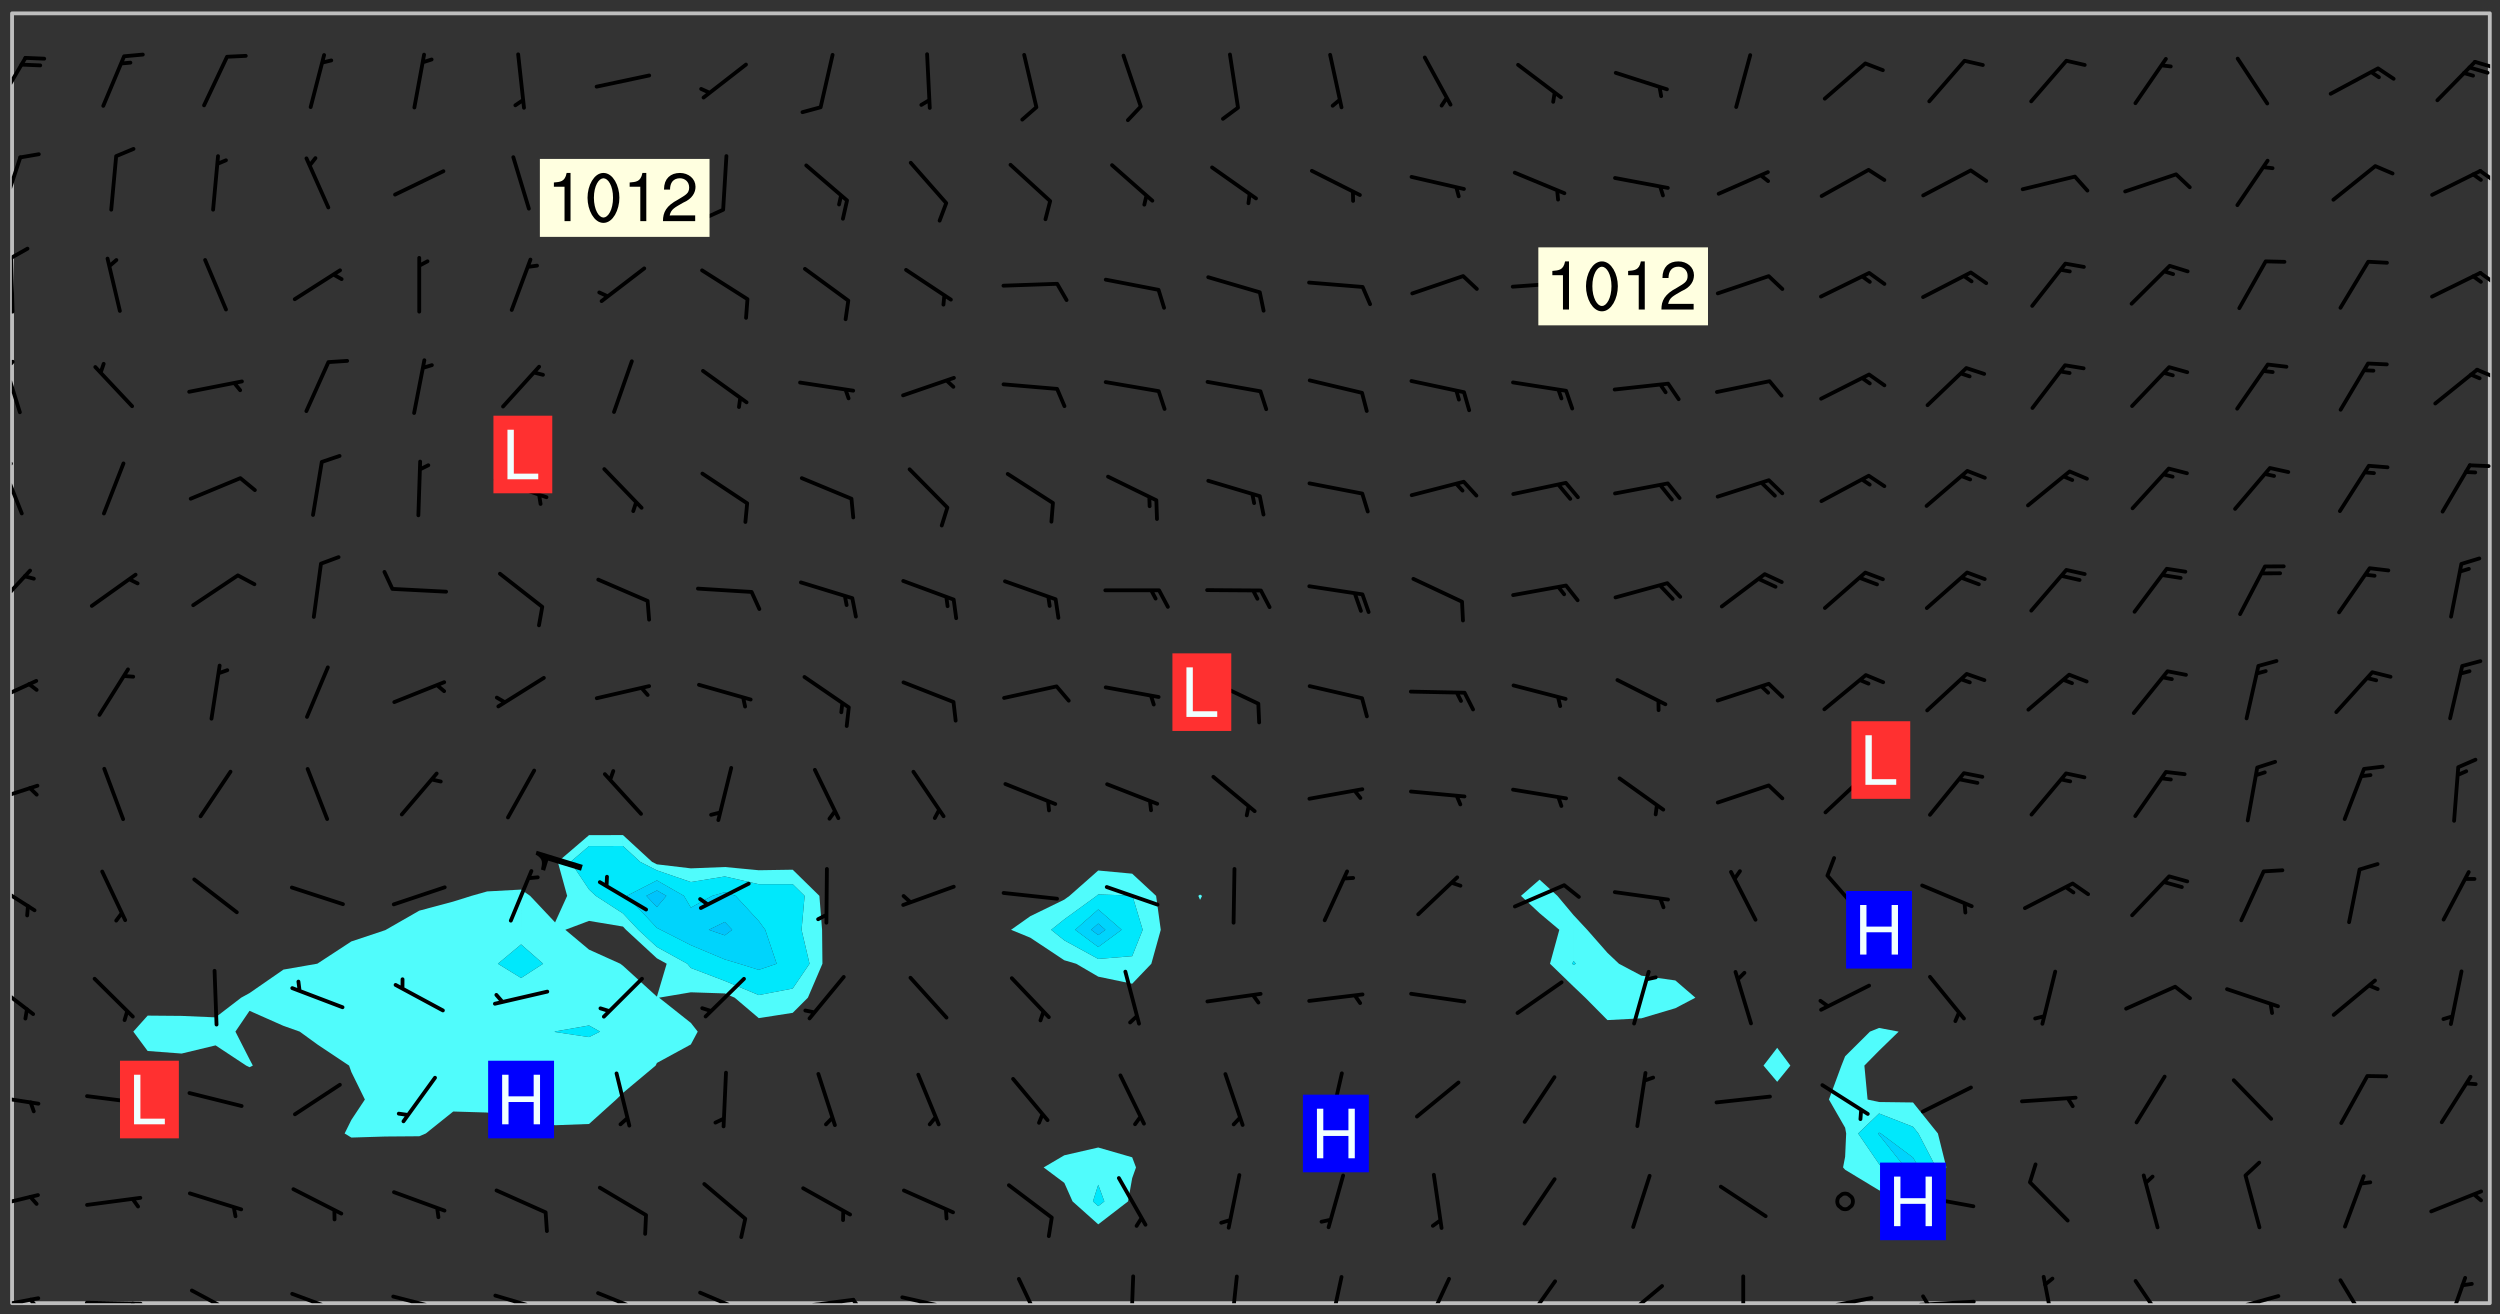 <svg xmlns="http://www.w3.org/2000/svg" role="img" xmlns:xlink="http://www.w3.org/1999/xlink" viewBox="142.45 309.95 326.84 171.84"><rect x="142.45" y="309.95" width="326.84" height="171.84" fill="#333333" stroke="none"/><defs><clipPath id="a"><path d="M144 311.672h1v168.656h-1zm0 0"/></clipPath><clipPath id="b"><path d="M144 311.672h324v168.656H144zm0 0"/></clipPath><clipPath id="c"><path d="M467 311.672h1v168.656h-1zm0 0"/></clipPath><clipPath id="d"><path d="M144 479h4v1.328h-4zm0 0"/></clipPath><clipPath id="e"><path d="M146 479h2v1.328h-2zm0 0"/></clipPath><clipPath id="f"><path d="M153 480h9v.328h-9zm0 0"/></clipPath><clipPath id="g"><path d="M159 480h2v.328h-2zm0 0"/></clipPath><clipPath id="h"><path d="M167 478h7v2.328h-7zm0 0"/></clipPath><clipPath id="i"><path d="M180 478h8v2.328h-8zm0 0"/></clipPath><clipPath id="j"><path d="M186 480h1v.328h-1zm0 0"/></clipPath><clipPath id="k"><path d="M193 479h8v1.328h-8zm0 0"/></clipPath><clipPath id="l"><path d="M199 480h2v.328h-2zm0 0"/></clipPath><clipPath id="m"><path d="M206 479h9v1.328h-9zm0 0"/></clipPath><clipPath id="n"><path d="M220 478h8v2.328h-8zm0 0"/></clipPath><clipPath id="o"><path d="M233 478h8v2.328h-8zm0 0"/></clipPath><clipPath id="p"><path d="M246 479h9v1.328h-9zm0 0"/></clipPath><clipPath id="q"><path d="M253 479h3v1.328h-3zm0 0"/></clipPath><clipPath id="r"><path d="M260 479h8v1.328h-8zm0 0"/></clipPath><clipPath id="s"><path d="M267 480h2v.328h-2zm0 0"/></clipPath><clipPath id="t"><path d="M275 476h4v4.328h-4zm0 0"/></clipPath><clipPath id="u"><path d="M290 476h1v4.328h-1zm0 0"/></clipPath><clipPath id="v"><path d="M303 476h2v4.328h-2zm0 0"/></clipPath><clipPath id="w"><path d="M316 476h3v4.328h-3zm0 0"/></clipPath><clipPath id="x"><path d="M328 476h5v4.328h-5zm0 0"/></clipPath><clipPath id="y"><path d="M341 477h6v3.328h-6zm0 0"/></clipPath><clipPath id="z"><path d="M354 477h6v3.328h-6zm0 0"/></clipPath><clipPath id="A"><path d="M370 476h1v4.328h-1zm0 0"/></clipPath><clipPath id="B"><path d="M379 479h9v1.328h-9zm0 0"/></clipPath><clipPath id="C"><path d="M393 479h8v1.328h-8zm0 0"/></clipPath><clipPath id="D"><path d="M393 479h2v1.328h-2zm0 0"/></clipPath><clipPath id="E"><path d="M409 476h3v4.328h-3zm0 0"/></clipPath><clipPath id="F"><path d="M421 477h5v3.328h-5zm0 0"/></clipPath><clipPath id="G"><path d="M433 479h8v1.328h-8zm0 0"/></clipPath><clipPath id="H"><path d="M448 477h5v3.328h-5zm0 0"/></clipPath><clipPath id="I"><path d="M462 476h3v4.328h-3zm0 0"/></clipPath><clipPath id="J"><path d="M144 465h4v4h-4zm0 0"/></clipPath><clipPath id="K"><path d="M144 452h4v3h-4zm0 0"/></clipPath><clipPath id="L"><path d="M144 437h4v6h-4zm0 0"/></clipPath><clipPath id="M"><path d="M144 424h4v6h-4zm0 0"/></clipPath><clipPath id="N"><path d="M144 412h4v4h-4zm0 0"/></clipPath><clipPath id="O"><path d="M144 398h4v5h-4zm0 0"/></clipPath><clipPath id="P"><path d="M144 384h3v6h-3zm0 0"/></clipPath><clipPath id="Q"><path d="M144 370h2v8h-2zm0 0"/></clipPath><clipPath id="R"><path d="M144 370h1v2h-1zm0 0"/></clipPath><clipPath id="S"><path d="M465 370h3v2h-3zm0 0"/></clipPath><clipPath id="T"><path d="M144 356h2v9h-2zm0 0"/></clipPath><clipPath id="U"><path d="M144 356h1v3h-1zm0 0"/></clipPath><clipPath id="V"><path d="M466 358h2v2h-2zm0 0"/></clipPath><clipPath id="W"><path d="M144 343h1v8h-1zm0 0"/></clipPath><clipPath id="X"><path d="M144 342h3v2h-3zm0 0"/></clipPath><clipPath id="Y"><path d="M466 345h2v3h-2zm0 0"/></clipPath><clipPath id="Z"><path d="M144 330h2v8h-2zm0 0"/></clipPath><clipPath id="aa"><path d="M466 332h2v2h-2zm0 0"/></clipPath><clipPath id="ab"><path d="M144 317h3v7h-3zm0 0"/></clipPath><clipPath id="ac"><path d="M465 317h3v2h-3zm0 0"/></clipPath><g id="ad" clip-path="url(#clip1)"><path fill="#fff" fill-opacity="0" fill-rule="evenodd" d="M0 0h1000v1000H0zm0 0"/><path fill="#d3d3d3" fill-opacity="0" fill-rule="evenodd" d="M162.152 355.867l-.234.293.059.234.117.172.176.234.293.348.113.059.117-.172.059-.234.176-.176.465-.176h.699l.234.293.289.816.059.176.176.23.352.234.699.699.172.176.234.348.234.41.289.582.41.465.23.234.234.176.117.23.176.293.172 1.164v.234l.059.289.059.117.117.117.348.41.117.172.176.176.176.234.117.172.172.352.059.234.234.406.234-.059-.176.176-.059.93h-.582l-.234-.113-.348.113-.117.117-.059.293-.059.176-.117.172-.465.293-.059.234-.059.113v.645l.059.172v.41l.059.059v.406l.059.406.117.176.059.059.23.641-.059.293v.699l-.059.582v.234l-.059.23-.055.352v1.922l.055.117h.426l-.367.117-.023.352.891 1.168 1.742.539 1.34.359v.539l.09.809.535.715 1.52.27.891-.086.09 1.164.535.18 1.16-.18 2.055-.984 1.16-.363 1.879-.176 1.695-.18-.18.719-1.516.086-1.25.09-.805.27-1.074.809.27.719.535.898-.18.625-.266.809.266 1.078.625.898.805.18 1.25-.18-.266.723.098.504.055.293v.172l.059.293v.406l.176.117.352.117h.406l.293-.176.113-.117.059-.117.117-.23.059-.176.352-.465.23-.176.176-.059.176.059.059.176.117.988.055.469.059.172.117.234.176.059.816.059h.289l.117.234.059.406.059.352v1.105l.117.293.117.348.289.699.176.352.582.754.352.176.172.059.469.234.641.465.348.234.293.176.293.055.23.062.816.348.293.176.113.172.352.352.117.176.523.641v.289l.059.352v.348l.059.352.059.289.117.059.172.059h.176l.582.234.176.117.176.289.176.234.113.234.293.23.117.117v.41l.059.055.289.234.234.117.059.117.117.172.059.117.23.234.059.176.234.059.117.059-.117.113-.059.117v.117l-.117.293-.117.289v.582l.176.117.117.059.059.117.117.117.113.059.176.348.059.352.059.406v.176l-.059.176-.117.699v.172l.117.176.293.293h.406l.176.117.117.172.117.293v.234h-.527l-.23-.234h-.234l-.176.059-.059.699.059.348.117.176.176.41.117.23.289.469.176.055h.523l.234.059.758.641.059.293v.234l.059.059.23.348v.352l-.117.172v.293l.293.289.293.176.172.059.293.176.293.117.582.406.289.234.293.176.219.16.016.012.23.176.641.523.176.234.117.176.176.176.113.172v.641l.117.176.469.117.582.117.234.059.23.113.293.117.113.059.586.352.289.172.176.062.176.055.176.059.699.352.289.176.234.055.289.176.234.117.641.406.293.117.172.059.234.059.41.059.23.059.234.117.059.172-.41.176.469.059.059.293.113.234.176.055.234.059.176.059.406.117.641.234.117.172.059.234v.176l-.059.117-.059.406.234.234.117.059.348.117.641.23.176.117.289.117.176.176.234.465.582 1.105.176.176.348.176.176.117.352.117 1.047.523.234.059.465.113.293.059.465.176.758.582.234.234.348.465.176.176.289.234.816.699.293.176.289.289.293.176.293.289.695.641.176.176.293.234.289.234.469.289.641.582.348.234.234.293.348.348.352.465.934.992.348.406.117.176.234.059.113.117.645.176.23.113.234.059.293.176.23.117.934.699.406.406.234.176.406.176.234.117.816.348.348.234.234.117.293.289.23.117.758.352.352.172.23.059.293.117.234.059.871.176h.816l.469.23.172.059.875.699.465.117.293.059.176.059.23.059.469.059.348.059.352.059.406.059h.293l.172.059v.23l.176.176h.293l.348.059.352.059.699.117h.641l.465-.234.293-.176.172-.117.41-.172.289-.176.934-.465.469-.293.523-.293.465-.172.465-.176 1.051-.465.289-.117.41-.117.289-.117.527-.176 1.516-.699.582-.348.289-.059.293-.059.348-.117.875-.23.352-.117h.113l.234-.059.875-.234.234-.059h.812l.352-.059.816-.117.172-.059.352-.055.293-.059.23-.059.816-.176.176-.059h.348l.234-.059.465-.117.758-.172.234-.059h.348l.41-.117.289-.059 1.285-.059h.289l.41-.059.23-.059h.176l.875-.117h.406l.41-.117h.348l.352-.113.871-.059h1.75l1.047.289.41.117.289.117.352.117.289.117 1.051.172.289.059h.293l.293.059.172.059.41.059.172.059.117.059h.117l.117.059.352.059h.113l.41.066 1.922.395 1.926.395 1.52.449 1.695.719 2.145.805 1.605-.719 1.43-.805 1.16-1.078 1.25-.449 3.035-.719 1.875-.359 2.145-1.348 2.234-1.254 2.5-1.258 1.695-.449 1.785-.18 1.16-.27.625.539 1.34-.27.715-.988.984-1.344.445-.18.805-.359 1.875-.539 1.785-.449 1.25-.27 1.16-.09 1.699-.09 1.961-.27 1.25-.09h.539l.625-.09h.891l2.145-.18 2.41-.18 2.59-.09 1.695.18 1.609.09 1.43.359 1.16.719 1.875.988 1.16 1.527.266.715.629.09.355.898.535.539.535 1.527 1.074.359h.535l-.805.535.09 1.707.715 2.695.891.805.895.988.715 1.258 1.785.539 1.52-.18.355 1.344 1.609-.805.98-.539.27.27.316-.215.219-.145.801.449.449-.359h.355l.535-.27.539-.719.535-.27.625-.988 1.16.449.84.371 1.395.617 1.695-.18h1.605l1.785.09.18-1.707.535-1.344.805.27.492.848.402.406-.09.539v.359l.715.449.711-.27h1.43l.359.988.445 1.258.715 1.344 1.25.629 1.695.629.715-.18.18-.539.98-.09.449.359.086 1.258-.266.629-.535.18v.539l.715.984.266.539.984.988.801 1.078-.266.359-.09.898-.625 2.332-.355 2.066-.09 1.793-.18.719-.09.539v1.438l-.98 1.883-.359 1.707-.535.898-.805 1.168-.266.539 2.055 1.254.086.359-.355.539-.09-.18v.809l.09 1.438-.445.715-1.074.094-.266.715.535.898.805.719 1.16.809 1.34.27.445.359-.355.449-1.789-.09-1.25-.449-.715-.719-.625-.09-.176 3.59-.188 1.309h89.359V311.703h-55.27v49.082l.762.125 3.289.543 2.023 2.836v2.754l2.352.332 2.348.332h4.051l-1.379 4.16-2.023.707-2.023.703-.543.344-2.594 1.617-.188.117-2.023-2.078-.73-2.742-2.672-2.078-1.375-3.5-.066-.082-1.957-2.672 2.75-1.418v-49.082H294.422v91.414l.117.031.133.012.074.074.105.047.09.059.086.059.09.059.297.297.059.09.031.117.027.117.016.137-.031.117-.059.09-.059.086-.043.105-.047.102-.027.121v.145l.176.27.148.148.074.086.074.074.043.105.062.09.059.086.043.105.059.09.047.102.043.105.059.086.117.18.074.074.062.086.059.09.043.105.059.09.059.086.062.09.059.09.043.102.117.18.074.074.059.086.074.074.09.059.105.047h.148l.133-.016.133.016.102-.047.074-.074.047-.102-.016-.133v-.148l-.047-.105-.027-.117-.047-.102-.027-.121-.043-.102-.062-.09-.043-.102-.043-.105-.031-.117-.016-.133-.012-.137.086-.059.059-.086.121-.031.043.105.016.133v.117l.059.102.059.09.09.059.148.148.059.09.043.105-.012.102.086.059.105.047.086.059.09.059.074.074-.117.027-.105.047-.086.059-.074.074-.059.09-.062.086-.027.121-.047.102-.043.105-.031.117-.012.133-.016.133v.148l.027.117.047.105.043.102.059.09.074.074.09.059.074.074.09.059.059.09.043.105.047.102.117.031.133.016h.148l.117-.031.105.043.043.105.047.102.027.121L299.5 410l.027.117.031.121.027.117.105.043.102.047.133-.016.148.148.062.086.074.074.07.074.09.062.105.043.102.043.117.031.137.016.117-.031.074-.074.027-.117-.012-.133-.031-.121-.027-.117.043-.105h.117l.09.062.117.027h.148l.133.016h.148l.133.016.133-.016h.148l.133-.016.133-.012.137.012.117-.027.133-.016.191-.059-.059.176-.016.133-.027.121-.016.133-.059.086-.133.016-.105.047-.105.043-.117.031-.117.027-.266.031h-.148l-.133.016-.074.074.059.086.148.148.117.18.074.07.09.062.09.059.086.059.09.059.102.043.105.062.105.043.086.059.105.047.102.043.18.117.059.09-.043.102-.047.105.016.133.223.223.059.09.043.102.031.121.043.102.016.133.031.117.012.137.031.117.148.148.102.043.105.043.117.031.133.016.137.016h.117l.117-.031.09-.059.043-.105.047-.102.043-.105.031-.117.012-.133v-.148l-.012-.133-.016-.133-.031-.117-.043-.105-.047-.105-.043-.102-.043-.105-.016-.133.016-.133.027-.117.031-.117.027-.121.047-.102.09-.059.086-.062.074-.074.09-.059.223-.223.059-.086.074-.074.117-.18.059-.086v-.148l-.074-.074-.102-.047-.105-.043-.102-.043-.059-.09-.047-.105-.027-.117.09-.059.117-.031.102-.043.18-.117.148-.148.012-.133-.012-.105-.09-.059-.133.016h-.148l-.133.016-.133-.016-.121-.031-.086-.059-.074-.074-.059-.09-.062-.086-.117-.18-.059-.086.031-.121.086-.059.121-.031.059-.086v-.121l-.031-.117-.059-.09-.059-.086-.047-.105-.027-.117-.016-.133.059-.09.074-.074.09-.059.117-.18.074-.074.059-.086.148-.148.121-.031.133-.016.133.016.074.074.043.105.016.133-.031.117-.117.031-.133.012-.148.148-.043.105-.047.102-.027.121-.031.117v.148l.031.117.043.105.059.09.074.07.074.074.117.031.121.027.117-.027.133-.016h.117l.09.059.074.074.047.105.059.086.102.047.133.016.105.043.086.059-.012.105-.074.074-.18.117-.059.09-.09.059-.07.074-.074.074-.062.09-.027.117-.016.133.016.133-.016.133v.148l.016.133.027.117.031.121.074.074.09.059.086.059.09.059.117.031v.086l-.102.047-.09.059-.266.031-.117.027h-.148l-.105.043-.102.047-.059.09-.062.234-.012.133-.031.121-.016.133v.293l-.012.133.012.137.016.133.133.016.133.012.121.031.086.059.074.074.047.105.043.102.016.133v.445l-.016.133v.445l.031.266.027.117.016.133.031.117.086.211.031.266v.148l-.031.117-.027.117-.031.121-.027.117-.031.117-.031.121-.012.133-.016.133.09.059.117-.031.102.016.047.105-.031.266v.441l-.043.105-.047.105-.043.102-.043.105-.059.086-.031.121-.043.117-.031.117-.016.133.016.133.059.09.105.047.086.059.059.086-.012.137-.031.117-.043.102v.445l-.016.133v.148l-.031.117-.043.105-.027.117-.047.105-.043.102-.031.121-.027.117-.031.133-.031.117-.027.117-.043.105-.031.117-.031.121-.012.133-.016.133v.297l.027.117v.148l.047.398.027.117.059.09.121.031h.148l.133-.016.059.09v.117l-.059.09-.09.059-.102.043-.105.047-.09.059-.086.059-.137.016-.117-.031-.133-.016-.102.047-.062.086-.012.137-.016.133-.031.117-.027.117-.016.133-.031.121v.297l.016.133.031.117v.148l.012.133v.148l-.027.117-.047.102-.027.121-.031.117-.059.09-.074.074-.102.043-.105.047-.117.027-.121.031-.102-.047.059-.086.105-.047.027-.117.031-.117.027-.121.031-.117v-.148l.016-.133-.031-.117-.043-.105-.105.016-.074.074-.102.043-.09.062-.074.074-.043.102-.016.133-.031.117L304.25 426l-.031.117-.027.117-.031.121-.027.117-.031.117-.043.105-.09.059h-.09l-.117-.031-.031-.086.016-.137-.031-.117v-.148l-.012-.133v-.148l-.062-.234-.027-.121-.043-.102-.047-.105-.059-.086-.059-.09-.043-.105-.062-.086-.148-.148-.07-.074-.105-.047-.105-.043-.102-.043-.297-.297-.09-.074-.086-.059-.105-.043-.09-.062-.086-.059-.105-.043-.09-.059-.086-.062-.074-.07-.105-.047-.086-.059-.105-.043-.09-.062-.102-.043-.105-.043-.086-.059-.105-.047-.105-.043-.102-.047-.09-.059-.102-.043-.105-.043-.09-.062-.117-.027-.133-.016-.133.016H299.75l-.133.016-.117-.031-.09-.059-.074-.074-.09-.059-.102-.047h-.148l-.121-.027-.102-.043-.074-.074-.117-.18-.09-.059-.102-.043-.09-.062-.105-.043-.09-.059-.086-.059-.105-.047-.059-.086-.059-.09-.043-.105-.047-.102-.074-.074-.086-.059-.074-.074-.09-.059-.223-.223-.043-.105-.031-.266.105-.043h.145l.105.043.074.074.09.059.086.059.105.047.09.059.148.148.07.074.148.148.062.086.074.074.086.059.074.074.09.062.09.059.086.059.27.176.102.047.105.043.102.043.047-.074.059-.086.074-.074.07-.074.105.043.074.074.059.09.043.102.047.105.043.105.121.027.117-.027.074-.09.043-.105.059-.09.074-.074.105-.043.117-.027.133.012.09.059.148.148.059.09.043.105.047.102.043.105.043.102.105.047.105.043.133.016.086-.059.059-.09.074-.074.105-.043.117.027.105.047.102.043.105.043.102.047.18.117v.117l-.016.133.016.133.016.137.059.086.102.047.121.027.117.031h.148l.117-.031.059-.09.18-.117.059-.09.074-.074.059-.086.117-.18.18-.117.117.031.09.059.043.074-.016.133v.117l.09.059h.148l.133-.016.133-.012.266-.031.105-.043.117-.031.121-.027.074-.074.07-.074.062-.09-.016-.105-.047-.102-.102-.043-.105-.016-.117.027-.266.031h-.148l-.074-.074-.09-.059-.117-.031-.117-.027-.133-.016h-.148l-.133.016h-.297l-.105-.047-.148-.148-.043-.102-.059-.09.223-.223.086-.059.105-.043.117-.031.133-.016.133.016.137.016.102.043.133-.012.09-.062.102-.043.062-.09-.047-.102-.09-.059-.117-.031-.102-.043-.059-.09-.062-.09v-.117l.016-.133.105-.047.074-.07v-.121l-.09-.059-.031-.117.09-.059.074-.074.043-.105.059-.09.047-.102.016-.133v-.148l-.047-.105-.043-.102-.09-.059-.133-.016-.102-.043-.137-.016-.117-.031h-.445l-.133-.016-.133-.012-.133-.016-.117-.031h-.148l-.133-.016-.133-.012-.266-.031-.121-.043-.086-.059-.074-.074v-.148l.012-.133.105-.047.102-.043.133-.016h.152l.133-.016h.293l.121.031.102.043.09.059.234.062.121-.047.09-.059.102-.043.133-.016.105.043.102.047.133.012.121-.027h.145l.121-.031.117-.027.105-.047.074-.074.086-.059.148-.148.059-.086.047-.105.027-.117.016-.105-.102-.043-.09-.059-.117-.031-.105-.043-.09-.062-.074-.086-.074-.074-.102-.043-.105-.047-.102-.043-.059-.09-.047-.102-.086-.211-.062-.086-.059-.09-.074-.074-.086-.059h-.27l-.117.031-.09.059-.102.043-.133.016-.105-.016-.027-.117-.062-.09-.117-.031-.102-.043-.148-.148-.031-.117-.016-.105.074-.074.18-.117.117-.027.117-.031.137.016.102.043.105.043.102.047.105.043.117.031.133.016.117.027.133.016.105-.016.09-.059-.074-.074-.105-.043-.074-.074-.074-.09-.148-.148-.086-.059-.09-.059-.074-.074-.09-.059-.102-.047-.121-.027-.102-.047-.105-.043-.117-.031-.102-.043-.121-.031h-.148l-.117.031-.105.043-.086.062-.18.117-.086.059-.09.059-.105.047-.086.059-.105.043-.102.043-.105.047-.074.074-.059.09-.059.086-.047.105-.059.086-.074.074-.133-.012-.117-.031h-.117l-.074.074-.09.059-.074.074-.09.059-.086.059-.105.047-.102.043-.137.016-.102-.043-.148-.148-.105-.047h-.086l-.105.047-.102.043-.121.031-.117-.031-.074-.074v-.117l.031-.121.074-.07.059-.09.074-.074.117-.031.105-.043h.293l.133-.016.137-.016.102-.043.09-.059.102-.047.09-.059.133-.012.09.059.133.012.09-.059.086-.059.105-.043.09-.059.086-.062.09-.059.148-.148.059-.086.059-.09.105-.043.133-.016.117.027.121.031.059-.059.059-.09.031-.266.027-.117.105.012.133.016.102-.043.09-.059.059-.09.074-.074.059-.09.047-.102.012-.133-.012-.133-.047-.105-.148-.148-.059-.09-.059-.086-.043-.105v-.445l.016-.133v-.148l.012-.133-.059-.059-.09.059-.102-.043-.18-.117-.086-.059-.062-.09-.059-.09-.074-.074-.086-.059-.121.031-.102.012-.105.047-.086.059-.105.043-.148.148-.09.059-.086.059-.09.062-.105.043-.133.016v-.121l.105-.043.117-.031.074-.07.043-.105v-.148l-.027-.117-.148-.148-.133-.016h-.148l-.117.031-.105.043-.102.043-.09.062-.117.027-.074-.074.012-.133-.043-.102-.043-.105-.09-.059-.117.027-.121.031-.117.031-.102.043-.121.031-.102.043-.105.043-.09.059-.102.016v-.117l.016-.133-.059-.09-.074.043-.148.148-.059.09-.074.074-.047.105-.043.102-.074.074-.059.09-.074.074-.059.086-.074.074-.09.062-.074.07-.074.074-.102.016-.133.016-.105-.043v-.121l.148-.148.043-.102.059-.09.047-.102.043-.105.059-.09.031-.117.043-.102.031-.121.027-.117.047-.105.043-.102.043-.105.074-.07.09-.062.09-.059.102-.043h.297l.266-.031.105-.043-.074-.074-.117-.031-.105-.043-.09-.059-.102-.047-.09-.059-.102-.043-.105-.043-.09-.062-.086-.059-.105-.043-.102-.043-.121-.031-.117-.031-.102-.043L297.5 410.25l-.102-.043-.09-.059-.043-.105-.016-.133.102-.043.133-.016.137.016.133-.016.102-.043.059-.09.016-.105-.09-.059-.074-.074-.102-.043-.09-.059-.148-.148-.043-.105-.016-.133v-.293l-.059-.09-.09-.059-.074-.074-.043-.105-.031-.117-.059-.09-.074-.074-.117-.027-.074-.074-.09-.059-.09-.062-.086-.059-.074-.074-.059-.086-.047-.105-.086-.059-.148-.148-.195-.059-.133.016-.102.043-.074.074-.047.102-.043.105-.059.09-.059.086-.297.297-.09.059h-.086l-.062-.086-.043-.105.031-.117.059-.09.027-.117-.012-.133-.09-.062-.105.047-.117.027-.117.031-.27.176-.102.047-.117.027-.105.047-.09.059-.102.043-.059-.086-.047-.105.016-.133.047-.105.07-.074.074-.07.059-.09v-.148l-.043-.105h-.238l-.102.047-.031.117-.027.117-.031.121-.074.043-.133.016-.074-.047-.043-.102-.043-.105-.047-.102-.043-.105-.121.031-.102.043-.133.016-.117.031-.105.043-.09.059-.102.047-.121.027-.133.016-.102-.043-.059-.09-.047-.105-.043-.102-.043-.105v-.117l.059-.09.086-.059.18-.117.102-.047.105-.043.105-.059.102-.043.09-.062.102-.043.105-.059.102-.047.09-.059.105-.043.102-.043.09-.062.102-.043.137-.016.117.031.102.043.121.031.102.043.105.047.102.043.105.043.102.047.105.043.102.043.105.047.086.059.105.043.117.031.105.043.102.047.09.059.105.043.102.043.105.047.117.027.102.047.121.027h.148l.086-.059.016-.102.059-.09-.027-.117-.074-.074-.117-.18-.074-.074-.09-.074-.18-.117-.086-.059-.105-.043-.102-.047-.27-.176-.059-.09-.074-.074-.059-.09-.043-.102-.031-.117-.016-.137v-.562l-.012-.133-.016-.133-.031-.117-.016-.133-.012-.133-.031-.121-.223-.223-.059-.086-.016-.105.031-.117.133-.016v-91.414H172.992v1.453l-.059.234-.352 1.051-.172.523-.117.348-.176.41-.117.172-.234.293-.23.059h-.352l-.117.059-.23.406v.293l.117.176.23.23.117.234.641.758.293.465.176.234.23.352.234.348.641.816.176.465.172.41.117.695.176.469.117 1.398.059.465v.875l.117 1.047v4.781l-.059.465-.352 1.281-.176.523-.113.41-.352.93L172.934 336l-.234.582-.117.176-.172.348-.176.406-.352.816-.059.293-.113.293-.117.289-.059.176-.117.875-.059.406-.059.117-.059.176-.059.172-.23.527-.117.172v.234l-.117.234-.059.172-.176.586v.289l-.059.176v.293l-.059.113-.059.527v.172l-.055.234v2.621l-.176.816-.117.176-.176.234-.117.172-.113.234-.586.934-.23.289-.293.465-.176.234-.289.352-.352.699-.113.23-.176.41-.176.23-.406.527-.816.699-.293.172-.289.234-.176.117-.176.176-.523.406-.527.176-.172.176-.234.055-.641.176h-.758m12.211 31.023l-1.074.449.359.895 1.25-.715.445-.539-.98-.09"/><path fill="#d3d3d3" fill-opacity="0" fill-rule="evenodd" d="M201.508 416.598h-.895l.449.629.98.359.805-.09.445-.988-.176.09-.715-.355-.895.355m154.621 59.07l-.059-.523v-.293l.113-.293.059-.23.469-.469h.113l.117-.113.117-.059h.176l.234-.059h.348l.234.059.117.059.23.172.059.176.117.582v.293l-.117.176-.172.289-.176.176-.527.523-.23.234-.117.059h-.176l-.117-.059-.406-.293-.176-.117-.117-.059-.059-.113-.055-.117m6.641-10.957l-.059-.172v-1.109l.059-.172.176-.059.172-.059h.176l.234-.059.117.059.059.699-.059.172-.117.176-.117.059-.234.523-.113.059h-.234l-.059-.117m9.613-14.391l-.117-.176v-.699l.293-.875.117-.172.176-.352.113-.23.117-.293.352-.758.117-.23.172-.234h.176l.117-.059h.641l.117.059.234.234.172.113.352.293.117.117.113.176v.113l.117.059.117.117v.699l-.059.176v.23l-.059.176-.348 1.051-.117.23-.117.234-.117.059-.23.234-.641.289h-.875l-.41-.117-.641-.465"/><path fill="none" stroke="#bebebe" stroke-linecap="round" stroke-linejoin="round" stroke-miterlimit="10" stroke-width=".5" d="M467.957 311.695H144.027v168.625h323.93v-168.625"/><g clip-path="url(#a)"><path fill="#fff" fill-opacity="0" fill-rule="evenodd" d="M144 475.891v4.438h.004H144V311.672h.004H144v164.219"/></g><g clip-path="url(#b)"><path fill="#fff" fill-opacity="0" fill-rule="evenodd" d="M144.004 480.328V311.672h79.887V419.125l-4.438.008-4.082 3.496 1.223 4.441-1.578 3.469-3.266-3.469-1.176-.82-4.438.242-2.043.578-2.395.75-4.438 1.188-4.363 2.5-.078.043-4.438 1.48-4.438 2.902-.039.012-4.398.766-4.441 3.074-1.09.598-3.348 2.574-4.438-.191-4.438-.039-1.875 2.094 1.875 2.535 4.438.336 4.438-1.07 3.996 2.641.441.215.434-.215-.434-.824-1.844-3.617 1.844-2.719 4.441 1.969 2.117.75 2.32 1.684 4.137 2.758.301.844 1.766 3.594-1.766 2.66-.883 1.777.883.535 4.438-.137 4.441-.035.855-.363 3.582-2.871 4.438.133 4.438.844 4.441.816 4.438-.164 3.551-3.195.887-.867 4.27-3.57.168-.348 4.438-2.418.895-1.676-.895-1.141-4.16-3.297 4.16-.703 4.441.148 1.285.555 3.152 2.676 4.438-.695 1.984-1.98 1.902-4.438-.047-4.438-.352-4.438-3.488-3.418-4.438.07-4.438-.422-4.441.176-4.438-.527-.633-.32-3.805-3.504V311.672h62.137v112.082l-3.758 3.316-.68.492-4.438 2.164-2.523 1.781 2.523 1.035 4.438 2.945 1.551.457 2.887 1.684v22.34l-4.438 1.02-2.699 1.586 2.699 2.016 1.078 2.426 3.359 3 3.898-3 .539-3.039.5-1.402-.5-1.324-4.438-1.281v-22.34l4.438.93 2.504-2.613 1.234-4.438-.609-4.438-3.129-2.902-4.438-.414V311.672h13.316v115.23l-.23.168.23.523.262-.523-.262-.168V311.672h44.383v113.281l-2.43 2.117 2.43 2.266 2.582 2.172-1.219 4.438 3.074 2.977 1.535 1.461 2.902 2.93 4.441-.234 4.438-1.32 2.617-1.375-2.617-2.254-4.438-.625-2.938-1.559-1.504-1.426-2.648-3.012-1.789-1.922-2.105-2.516-2.332-2.117V311.672h31.066V446.934l-1.789 2.328 1.789 2.121 1.723-2.121-1.723-2.328V311.672h13.316v132.668l-1.188.48-3.25 3.23-.48 1.211-1.633 4.438 2.113 3.68.137.758-.137 3.047-.27 1.391.27.305 4.438 2.684 4.32 1.453.117.094.148-.094 4.211-4.441-1.105-4.438-3.254-4.055-4.438-.059-1.5-.324-.418-4.438 1.918-1.949 2.566-2.492-2.566-.48V311.672h79.887v168.656H144.004"/></g><path fill="#50fcfc" fill-rule="evenodd" d="M161.754 447.355l-1.875-2.535 1.875-2.094 4.438.039 4.438.191 3.348-2.574 1.09-.598 4.441-3.074 4.398-.766.039-.012 4.438-2.902 4.438-1.48.078-.043 4.363-2.5 4.438-1.188 2.395-.75 2.043-.578 4.438-.242v7.168l-3.035 2.527 3.035 1.867 2.883-1.867-2.883-2.527V426.25l1.176.82 3.266 3.469 1.578-3.469-1.223-4.441 4.082-3.496 4.438-.008v1.43l-4.438.008-2.414 2.066 2.414 3.609v4.105l-3.098 1.164 3.098 2.594v9.914l-4.438.781-.055.023.055.051 4.438.668 1.441-.719-1.441-.805v-9.914l4.086 1.844.352.266 4.438 4.039 1.277-4.305-1.277-.707-4.043-3.73-.395-.422-4.438-.742v-4.105l.883.832 3.555 2.297 2.004 2.141 2.434 2.246 3.973 2.191.465.555 4.441 1.691 4.438 1.852 4.438-.859 2.199-3.238-1.043-4.438.402-4.438-1.559-1.527-4.438.004-4.438-1.012-4.441.73-4.438-1.527-2.184-1.109-2.254-2.074V419.125l3.805 3.504.633.32 4.438.527 4.441-.176 4.438.422 4.438-.07 3.488 3.418.352 4.438.047 4.438-1.902 4.438-1.984 1.98-4.438.695-3.152-2.676-1.285-.555-4.441-.148-4.16.703 4.16 3.297.895 1.141-.895 1.676-4.438 2.418-.168.348-4.27 3.57-.887.867-3.551 3.195-4.438.164-4.441-.816-4.438-.844-4.438-.133-3.582 2.871-.855.363-4.441.035-4.438.137-.883-.535.883-1.777 1.766-2.66-1.766-3.594-.301-.844-4.137-2.758-2.32-1.684-2.117-.75-4.441-1.969-1.844 2.719 1.844 3.617.434.824-.434.215-.441-.215-3.996-2.641-4.438 1.07-4.438-.336"/><path fill="#00e8fc" fill-rule="evenodd" d="M210.574 437.812l-3.035-1.867 3.035-2.527 2.883 2.527-2.883 1.867m4.441 7.059l-.055-.051.055-.023 4.438-.781 1.441.805-1.441.719-4.438-.668"/><path fill="#fff" fill-opacity="0" fill-rule="evenodd" d="M219.453 430.344l-3.098 1.164 3.098 2.594 4.086 1.844.352.266 4.438 4.039 1.277-4.305-1.277-.707-4.043-3.73-.395-.422-4.438-.742"/><path fill="#00e8fc" fill-rule="evenodd" d="M219.453 426.238l-2.414-3.609 2.414-2.066 4.438-.008 2.254 2.074 2.184 1.109v1.312l-3.934 2.02 3.934 4.188.492.25 3.945 2.008 4.441 1.867 1.883.562 2.555.797 2.344-.797-1.496-4.438-.848-1.152-3.031-3.285-1.406-.48-1.645.48-2.797 1.539-.902-1.539-3.535-2.02v-1.312l4.438 1.527 4.441-.73 4.438 1.012 4.438-.004 1.559 1.527-.402 4.438 1.043 4.438-2.199 3.238-4.438.859-4.438-1.852-4.441-1.691-.465-.555-3.973-2.191-2.434-2.246-2.004-2.141-3.555-2.297-.883-.832"/><path fill="#00d4fc" fill-rule="evenodd" d="M228.328 431.258l-3.934-4.188 3.934-2.02v1.312l-1.375.707 1.375 1.465 1.238-1.465-1.238-.707v-1.312l3.535 2.02.902 1.539 2.797-1.539 1.645-.48v3.891l-2.094 1.027 2.094.727.969-.727-.969-1.027v-3.891l1.406.48 3.031 3.285.848 1.152 1.496 4.438-2.344.797-2.555-.797-1.883-.562-4.441-1.867-3.945-2.008-.492-.25"/><path fill="#00c4fc" fill-rule="evenodd" d="M228.328 428.535l-1.375-1.465 1.375-.707 1.238.707-1.238 1.465m8.879 3.699l-2.094-.727 2.094-1.027.969 1.027-.969.727"/><path fill="#50fcfc" fill-rule="evenodd" d="M277.152 432.543l-2.523-1.035 2.523-1.781 4.438-2.164.68-.492 3.758-3.316v3.129l-.211.188-4.227 3.07-1.715 1.367 1.715 1.379 4.438 2.43 4.438-.363 1.375-3.445-1.336-4.438-.039-.035-4.438-.152v-3.129l4.438.414 3.129 2.902.609 4.438-1.234 4.438-2.504 2.613-4.438-.93-2.887-1.684-1.551-.457-4.438-2.945m4.438 32.047l-2.699-2.016 2.699-1.586 4.438-1.02v4.871l-.691 2.176.691.617.801-.617-.801-2.176v-4.871l4.438 1.281.5 1.324-.5 1.402-.539 3.039-3.898 3-3.359-3-1.078-2.426"/><path fill="#00e8fc" fill-rule="evenodd" d="M281.59 432.887l-1.715-1.379 1.715-1.367 4.227-3.07.211-.188v1.965l-3.016 2.66 3.016 2.25 3.059-2.25-3.059-2.66v-1.965l4.438.152.039.035 1.336 4.438-1.375 3.445-4.438.363-4.438-2.43"/><path fill="#00d4fc" fill-rule="evenodd" d="M286.027 433.758l-3.016-2.25 3.016-2.66v1.844l-.926.816.926.688.938-.688-.938-.816v-1.844l3.059 2.66-3.059 2.25"/><path fill="#00c4fc" fill-rule="evenodd" d="M286.027 432.195l-.926-.688.926-.816.938.816-.938.688"/><path fill="#00e8fc" fill-rule="evenodd" d="M286.027 467.633l-.691-.617.691-2.176.801 2.176-.801.617"/><path fill="#50fcfc" fill-rule="evenodd" d="M299.344 427.594l-.23-.523.23-.168.262.168-.262.523m44.383 1.742l-2.43-2.266 2.43-2.117 2.332 2.117 2.105 2.516v5.996L348 435.945l.164.16.312-.16-.312-.363v-5.996l1.789 1.922 2.648 3.012 1.504 1.426 2.938 1.559 4.438.625 2.617 2.254-2.617 1.375-4.438 1.32-4.441.234-2.902-2.93-1.535-1.461-3.074-2.977 1.219-4.438-2.582-2.172"/><path fill="#00e8fc" fill-rule="evenodd" d="M348.164 436.105L348 435.945l.164-.363.312.363-.312.16"/><path fill="#50fcfc" fill-rule="evenodd" d="M374.793 451.383l-1.789-2.121 1.789-2.328 1.723 2.328-1.723 2.121m8.879 5.996l-2.113-3.68 1.633-4.438.48-1.211 3.25-3.23 1.188-.48 2.566.48-2.566 2.492-1.918 1.949.418 4.438 1.5.324v1.5l-2.73 2.613 2.73 4 .348.438 4.09 3.078 3.016-3.078-2.312-4.438-.703-.879-4.438-1.734v-1.5l4.438.059 3.254 4.055 1.105 4.438-4.211 4.441-.148.094-.117-.094-4.32-1.453-4.438-2.684-.27-.305.27-1.391.137-3.047-.137-.758"/><path fill="#00e8fc" fill-rule="evenodd" d="M388.109 462.137l-2.73-4 2.73-2.613v2.504l-.117.109.117.172 3.395 4.266 1.043.789.77-.789-.77-1.293-4.211-3.145-.227-.109v-2.504l4.438 1.734.703.879 2.312 4.438-3.016 3.078-4.09-3.078-.348-.438"/><path fill="#00d4fc" fill-rule="evenodd" d="M388.109 458.309l-.117-.172.117-.109.227.109 4.211 3.145.77 1.293-.77.789-1.043-.789-3.395-4.266"/><g clip-path="url(#c)"><path fill="#fff" fill-opacity="0" fill-rule="evenodd" d="M467.996 480.328H468V311.672h-.004H468v168.656h-.004"/></g><path fill="#fff" fill-opacity="0" fill-rule="evenodd" d="M219.219 427.391l1.707-5.586-9.527-2.91-1.707 5.59 9.527 2.906"/><path fill-rule="evenodd" d="M212.469 421.672l.148-.488 6.02 1.84-.23.754-4.293-1.312-.406 1.328-.531-.164.102-.555.023-.254-.02-.246-.074-.238-.152-.227-.238-.223-.348-.215"/><g clip-path="url(#d)"><path fill="none" stroke="#000" stroke-linecap="round" stroke-linejoin="round" stroke-miterlimit="10" stroke-width=".5" d="M147.453 479.676l-6.906 1.309"/></g><g clip-path="url(#e)"><path fill="none" stroke="#000" stroke-linecap="round" stroke-linejoin="round" stroke-miterlimit="10" stroke-width=".5" d="M146.449 479.863l.766.957"/></g><g clip-path="url(#f)"><path fill="none" stroke="#000" stroke-linecap="round" stroke-linejoin="round" stroke-miterlimit="10" stroke-width=".5" d="M160.828 480.391l-7.027-.125"/></g><g clip-path="url(#g)"><path fill="none" stroke="#000" stroke-linecap="round" stroke-linejoin="round" stroke-miterlimit="10" stroke-width=".5" d="M159.805 480.371l.559 1.094"/></g><g clip-path="url(#h)"><path fill="none" stroke="#000" stroke-linecap="round" stroke-linejoin="round" stroke-miterlimit="10" stroke-width=".5" d="M173.723 481.992l-6.188-3.328"/></g><g clip-path="url(#i)"><path fill="none" stroke="#000" stroke-linecap="round" stroke-linejoin="round" stroke-miterlimit="10" stroke-width=".5" d="M187.238 481.555l-6.586-2.453"/></g><g clip-path="url(#j)"><path fill="none" stroke="#000" stroke-linecap="round" stroke-linejoin="round" stroke-miterlimit="10" stroke-width=".5" d="M186.281 481.199l.16 1.215"/></g><g clip-path="url(#k)"><path fill="none" stroke="#000" stroke-linecap="round" stroke-linejoin="round" stroke-miterlimit="10" stroke-width=".5" d="M200.664 481.207l-6.805-1.754"/></g><g clip-path="url(#l)"><path fill="none" stroke="#000" stroke-linecap="round" stroke-linejoin="round" stroke-miterlimit="10" stroke-width=".5" d="M199.672 480.949l.289 1.195"/></g><g clip-path="url(#m)"><path fill="none" stroke="#000" stroke-linecap="round" stroke-linejoin="round" stroke-miterlimit="10" stroke-width=".5" d="M213.941 481.328l-6.734-2"/></g><g clip-path="url(#n)"><path fill="none" stroke="#000" stroke-linecap="round" stroke-linejoin="round" stroke-miterlimit="10" stroke-width=".5" d="M227.145 481.652l-6.508-2.648"/></g><g clip-path="url(#o)"><path fill="none" stroke="#000" stroke-linecap="round" stroke-linejoin="round" stroke-miterlimit="10" stroke-width=".5" d="M240.438 481.711l-6.461-2.766"/></g><g clip-path="url(#p)"><path fill="none" stroke="#000" stroke-linecap="round" stroke-linejoin="round" stroke-miterlimit="10" stroke-width=".5" d="M254.004 479.879l-6.969.898"/></g><g clip-path="url(#q)"><path fill="none" stroke="#000" stroke-linecap="round" stroke-linejoin="round" stroke-miterlimit="10" stroke-width=".5" d="M254.004 479.879l1.422 2"/></g><g clip-path="url(#r)"><path fill="none" stroke="#000" stroke-linecap="round" stroke-linejoin="round" stroke-miterlimit="10" stroke-width=".5" d="M267.262 481.105l-6.852-1.551"/></g><g clip-path="url(#s)"><path fill="none" stroke="#000" stroke-linecap="round" stroke-linejoin="round" stroke-miterlimit="10" stroke-width=".5" d="M267.262 481.105l.645 2.367"/></g><g clip-path="url(#t)"><path fill="none" stroke="#000" stroke-linecap="round" stroke-linejoin="round" stroke-miterlimit="10" stroke-width=".5" d="M278.652 483.504l-3.004-6.352"/></g><g clip-path="url(#u)"><path fill="none" stroke="#000" stroke-linecap="round" stroke-linejoin="round" stroke-miterlimit="10" stroke-width=".5" d="M290.332 483.84l.266-7.023"/></g><g clip-path="url(#v)"><path fill="none" stroke="#000" stroke-linecap="round" stroke-linejoin="round" stroke-miterlimit="10" stroke-width=".5" d="M303.41 483.824l.738-6.988"/></g><g clip-path="url(#w)"><path fill="none" stroke="#000" stroke-linecap="round" stroke-linejoin="round" stroke-miterlimit="10" stroke-width=".5" d="M316.355 483.762l1.48-6.867"/></g><g clip-path="url(#x)"><path fill="none" stroke="#000" stroke-linecap="round" stroke-linejoin="round" stroke-miterlimit="10" stroke-width=".5" d="M328.934 483.516l2.957-6.375"/></g><g clip-path="url(#y)"><path fill="none" stroke="#000" stroke-linecap="round" stroke-linejoin="round" stroke-miterlimit="10" stroke-width=".5" d="M341.695 483.195l4.062-5.734"/></g><g clip-path="url(#z)"><path fill="none" stroke="#000" stroke-linecap="round" stroke-linejoin="round" stroke-miterlimit="10" stroke-width=".5" d="M354.344 482.578l5.398-4.5"/></g><g clip-path="url(#A)"><path fill="none" stroke="#000" stroke-linecap="round" stroke-linejoin="round" stroke-miterlimit="10" stroke-width=".5" d="M370.355 483.844v-7.027"/></g><g clip-path="url(#B)"><path fill="none" stroke="#000" stroke-linecap="round" stroke-linejoin="round" stroke-miterlimit="10" stroke-width=".5" d="M380.227 481.016l6.891-1.375"/></g><g clip-path="url(#C)"><path fill="none" stroke="#000" stroke-linecap="round" stroke-linejoin="round" stroke-miterlimit="10" stroke-width=".5" d="M393.48 480.531l7.012-.406"/></g><g clip-path="url(#D)"><path fill="none" stroke="#000" stroke-linecap="round" stroke-linejoin="round" stroke-miterlimit="10" stroke-width=".5" d="M394.5 480.473l-.637-1.047"/></g><g clip-path="url(#E)"><path fill="none" stroke="#000" stroke-linecap="round" stroke-linejoin="round" stroke-miterlimit="10" stroke-width=".5" d="M409.629 476.879l1.344 6.898"/></g><path fill="none" stroke="#000" stroke-linecap="round" stroke-linejoin="round" stroke-miterlimit="10" stroke-width=".5" d="M409.824 477.883l.953-.773"/><g clip-path="url(#F)"><path fill="none" stroke="#000" stroke-linecap="round" stroke-linejoin="round" stroke-miterlimit="10" stroke-width=".5" d="M421.648 477.418l3.934 5.82"/></g><g clip-path="url(#G)"><path fill="none" stroke="#000" stroke-linecap="round" stroke-linejoin="round" stroke-miterlimit="10" stroke-width=".5" d="M433.547 481.27l6.77-1.879"/></g><g clip-path="url(#H)"><path fill="none" stroke="#000" stroke-linecap="round" stroke-linejoin="round" stroke-miterlimit="10" stroke-width=".5" d="M452.062 483.336l-3.633-6.016"/></g><g clip-path="url(#I)"><path fill="none" stroke="#000" stroke-linecap="round" stroke-linejoin="round" stroke-miterlimit="10" stroke-width=".5" d="M464.734 477.016l-2.348 6.625"/></g><path fill="none" stroke="#000" stroke-linecap="round" stroke-linejoin="round" stroke-miterlimit="10" stroke-width=".5" d="M464.395 477.98l1.211-.18"/><g clip-path="url(#J)"><path fill="none" stroke="#000" stroke-linecap="round" stroke-linejoin="round" stroke-miterlimit="10" stroke-width=".5" d="M147.414 466.188l-6.828 1.652"/></g><path fill="none" stroke="#000" stroke-linecap="round" stroke-linejoin="round" stroke-miterlimit="10" stroke-width=".5" d="M146.422 466.426l.812.918m13.562-.793l-6.965.926m5.953-.789l.715.996m13.484.375l-6.711-2.09m5.734 1.785l.23 1.207m13.836-.352l-6.262-3.191m5.352 2.727l.023 1.227m14.375-1.152l-6.602-2.41m5.641 2.059l.168 1.215m14.016-.637l-6.418-2.863m6.418 2.863l.168 2.449m12.957-2.086l-6.039-3.59m6.039 3.59l-.113 2.449m13.086-1.973l-5.355-4.543m5.355 4.543l-.523 2.398m14.227-2.953l-6.133-3.434m5.242 2.934l-.027 1.227m14.379-1.016l-6.422-2.855m5.488 2.438l.086 1.227m13.754-.121l-5.605-4.23m5.605 4.23l-.383 2.426m12.637-1.488l-3.48-6.105m2.973 5.215l-.656 1.039m12.039.242l1.398-6.887m-1.195 5.883l-1.176.352m14.035.59l1.902-6.762m-1.625 5.777l-1.199.262m15.691.82l-1.008-6.957m.863 5.945l-.992.723m11.98-.281l3.938-5.816m10.27 6.254l2.152-6.691m15.172 5.277l-5.867-3.863m17.273 1.934l-.02-.203-.059-.191-.098-.176-.457-.375-.191-.059-.199-.02-.199.02-.191.059-.461.375-.094.176-.059.191-.02.203.02.199.059.191.094.176.461.375.191.059.199.02.199-.02.191-.059.457-.375.098-.176.059-.191.02-.199m8.836-.637l6.91 1.27m-5.906-1.086l-.371-1.168m13.672-.883l4.934 5.004m-4.934-5.004l.734-2.34m14.141 1.445l1.812 6.793m-1.551-5.805l.898-.836m12.148-.148l1.824 6.785m-1.824-6.785l1.793-1.676m13.66 1.773l-2.449 6.59m2.09-5.629l1.219-.164m14.492 1.191l-6.523 2.613m5.574-2.234l.938.793"/><g clip-path="url(#K)"><path fill="none" stroke="#000" stroke-linecap="round" stroke-linejoin="round" stroke-miterlimit="10" stroke-width=".5" d="M147.473 454.242l-6.945-1.086"/></g><path fill="none" stroke="#000" stroke-linecap="round" stroke-linejoin="round" stroke-miterlimit="10" stroke-width=".5" d="M146.461 454.082l.402 1.16m13.938-1.098l-6.973-.891m13.391-.402l6.82 1.695m6.969 1.082l5.875-3.859m8.316 4.777l4.121-5.695m-3.52 4.867l-1.215-.172m15.133 1.559l1.715-6.812m-1.465 5.82l-1.191.297m15.949.699l-1.672-6.824m1.43 5.832l-.914.82m13.477.27l.316-7.02m-.27 6l-1.109.527m15.617.328l-2.164-6.688m1.852 5.715l-.855.879m14.738 0l-2.672-6.5m2.281 5.555l-.781.941m15.402-.551l-4.504-5.391m3.848 4.605l-.461 1.137m13.723.109l-3.082-6.312m2.633 5.395l-.719.992m14.066.098l-2.254-6.656m1.926 5.688l-.84.891m12.574.176l1.566-6.852m-1.336 5.855l-1.184.32m12.336-.523l5.434-4.453m8.648 5.148l3.898-5.848m11.898-.547l-1.066 6.945m.91-5.934l1.16-.406m8.285 3.246l6.984-.762m12.789 2.266l-5.934-3.766m5.07 3.219l-.094 1.223m8.164-.988l6.285-3.141m13.68 1.332l-7.012.477m5.988-.406l.648 1.039m8.344 2.121l3.676-5.988m9.031.473l4.895 5.047m12.57-5.598l-3.406 6.148m3.406-6.148l2.453.043m11.039.062l-3.762 5.938m3.215-5.074l1.223.094"/><g clip-path="url(#L)"><path fill="none" stroke="#000" stroke-linecap="round" stroke-linejoin="round" stroke-miterlimit="10" stroke-width=".5" d="M146.781 442.527l-5.562-4.289"/></g><path fill="none" stroke="#000" stroke-linecap="round" stroke-linejoin="round" stroke-miterlimit="10" stroke-width=".5" d="M145.973 441.906l-.203 1.207m14.043-.258l-4.996-4.945m4.27 4.227l-.352 1.176m12.023.582L170.5 436.871m10.16 2.262l6.57 2.5m-5.613-2.137l-.152-1.215m12.703.434l6.184 3.336m-5.285-2.848l.008-1.227m12.078 3.199L214 439.59m-5.852 1.355l-.805-.926m14.055 2.844l4.984-4.957m-4.258 4.234l-1.172-.363m13.746 1.066l5.016-4.922m-4.289 4.207l-1.168-.371m14.027 1.336l4.473-5.422m-3.82 4.633l-1.203-.242m18.457.926l-4.711-5.211m18.09 5.152l-4.84-5.094m4.137 4.355l-.391 1.164m12.883.426l-1.785-6.797m1.523 5.809l-.902.832m17.062-3.738l-6.957.992m5.945-.848l.723.992m13.613-1.062l-6.973.848m5.961-.727l.699 1.008m13.617-.199l-6.953-1.016m19.676-1.5l-5.766 4.016m17.152-5.387l-1.91 6.762m1.633-5.781l1.199-.258m10.426-.707l2.027 6.727M369.637 438l.871-.867m10.023 4.832l6.277-3.16m-5.363 2.699l-1-.711m18.762 2.312l-4.441-5.445m3.797 4.652l-.477 1.133m11.379.352l1.676-6.824m-1.434 5.832l-1.188.301m18.305-4.156l-6.414 2.871m6.414-2.871l1.938 1.504m11.5 1.051l-6.66-2.238m5.691 1.91l.199 1.211m13.453-4.25l-5.398 4.496m4.613-3.844l1.137.465m9.57 4.574l1.391-6.887m-1.188 5.883l-1.176.352"/><g clip-path="url(#M)"><path fill="none" stroke="#000" stroke-linecap="round" stroke-linejoin="round" stroke-miterlimit="10" stroke-width=".5" d="M146.965 428.957l-5.93-3.777"/></g><path fill="none" stroke="#000" stroke-linecap="round" stroke-linejoin="round" stroke-miterlimit="10" stroke-width=".5" d="M146.102 428.406l-.098 1.223m12.812.617l-3.004-6.355m2.566 5.43l-.734.984m15.766-1.09l-5.562-4.293m19.438 3.234l-6.68-2.176m19.984-.027l-6.66 2.23m17.992-4.359l-2.691 6.488m2.297-5.547l1.223-.117m8.117.629l6.047 3.582m-5.168-3.059l.055-1.227m12.273 4.086l6.262-3.184m-5.352 2.719l-1.004-.703m16.508 3.09l.066-7.027m-.059 6.004l-1.09.566m11.125-1.863l6.609-2.387m-5.648 2.039l-.91-.824m13.074-.398l6.988.754m13.141.773l-6.641-2.301m16.578 4.664l.117-7.027m14.723.32l-2.93 6.387m2.5-5.457l1.227-.074m13.602-.078l-5.102 4.832m4.359-4.129l1.164.391m13.566-.07L340.5 428.461m6.449-2.785l1.918 1.531m11.652.348l-6.957-.973m5.945.832l.422 1.152m8.824-4.625l3.207 6.254m-2.742-5.344l.703-1.008m11.438.578l4.621 5.293m-4.621-5.293l.875-2.293m17.992 6.297l-6.48-2.715m5.539 2.32l.109 1.223m14.027-3.797l-6.242 3.223m6.242-3.223l2.02 1.398m-2.926-.93l1.008.699m12.516-2.102l-4.844 5.09m4.844-5.09l2.363.656m-3.07.082l2.363.66m10.699-2.047l-2.926 6.391m2.926-6.391l2.449-.148m10.09-.105l-1.375 6.895m1.375-6.895l2.352-.703m11.918 1.043l-3.285 6.215m2.809-5.309l1.227-.004"/><g clip-path="url(#N)"><path fill="none" stroke="#000" stroke-linecap="round" stroke-linejoin="round" stroke-miterlimit="10" stroke-width=".5" d="M147.344 412.672l-6.688 2.164"/></g><path fill="none" stroke="#000" stroke-linecap="round" stroke-linejoin="round" stroke-miterlimit="10" stroke-width=".5" d="M146.371 412.988l.879.852m8.832-3.379l2.465 6.582m10.129-.371l3.91-5.836m12.637 6.191l-2.555-6.547m16.871.598l-4.559 5.352m3.895-4.574l1.199.266m12.215-1.434l-3.43 6.133m12.668-5.664l4.727 5.195m-4.039-4.441l.414-1.156m13.734 6.41l1.684-6.82m-1.438 5.828l-1.191.301m16.641.438l-3.078-6.316m2.633 5.398l-.723.992m14.918-.324l-3.945-5.816m3.371 4.973l-.574 1.082m15.75-1.84l-6.52-2.613m5.574 2.234l.129 1.219m14.145-.867l-6.547-2.555m5.594 2.184l.145 1.219M306.48 416l-5.402-4.492m4.617 3.84l-.25 1.199m15.109-3.418l-6.918 1.246m5.91-1.062l.758.965m13.605-.203l-6.996-.645m5.977.551l.477 1.133m13.824-.789l-6.934-1.141m5.926.973l.395 1.164m13.32.477l-5.715-4.086m4.883 3.492l-.16 1.215m14.781-3.785l-6.66 2.238m6.66-2.238l1.781 1.688m10.766-2.969l-5.129 4.805m5.129-4.805l2.324.793m-3.07-.094l1.164.398m12.555-1.418l-4.441 5.445m4.441-5.445l2.406.477m-3.051.316l2.406.477m11.594-1.238l-4.52 5.383m4.52-5.383l2.398.512m-3.059.273l1.199.254m12.52-1.23l-4.012 5.766m4.012-5.766l2.438.289m-3.02.547l1.219.148m11.297-1.559l-1.246 6.914m1.246-6.914l2.336-.75m-2.52 1.754l1.168-.375m12.973-.449l-2.527 6.555m2.527-6.555l2.434-.297m-2.805 1.25l1.219-.148m11.473-1.031l-.543 7.008m.543-7.008l2.25-.98m-2.328 2l1.125-.492"/><g clip-path="url(#O)"><path fill="none" stroke="#000" stroke-linecap="round" stroke-linejoin="round" stroke-miterlimit="10" stroke-width=".5" d="M147.191 398.969l-6.383 2.941"/></g><path fill="none" stroke="#000" stroke-linecap="round" stroke-linejoin="round" stroke-miterlimit="10" stroke-width=".5" d="M146.262 399.395l.977.746m11.945-2.68l-3.734 5.953m3.191-5.086l1.223.09m11.301-1.453l-1.066 6.945m.91-5.934l1.156-.406m13.145-.371l-2.727 6.477m17.941-4.539l-6.527 2.602m5.578-2.223l.938.793m7.086 1.996l5.953-3.73m-5.086 3.188l-1.062-.613m19.91-1.5l-6.844 1.582m5.848-1.352l.805.926m13.465.598l-6.758-1.926m5.773 1.645l.258 1.199m13.559.105l-5.797-3.973m5.797 3.973l-.273 2.438m-.57-3.016l-.137 1.219m14.668-1.344l-6.539-2.566m6.539 2.566l.281 2.438m13.195-4.477l-6.863 1.512m6.863-1.512l1.59 1.867m11.75-.48l-6.914-1.262m5.91 1.078l.371 1.168m13.668-.109l-6.352-3.012m6.352 3.012l.109 2.449m13.453-3.164l-6.848-1.582m6.848 1.582l.633 2.371m12.77-3.09l-7.023-.145m7.023.145l1.109 2.188m-2.129-2.211l.551 1.098m13.676-.266l-6.805-1.762m5.812 1.504l.285 1.195m13.754-.234l-6.27-3.172m5.359 2.711l.023 1.227m14.406-3.445l-6.68 2.188m6.68-2.188l1.77 1.699m-2.742-1.379l.887.848m12.773-2.309l-5.422 4.473m5.422-4.473l2.266.938m-3.055-.289l1.133.469m12.844-1.266l-5.168 4.766m5.168-4.766l2.312.812m-3.066-.117l1.16.406m12.992-1.004l-5.336 4.574m5.336-4.574l2.285.891m-3.062-.227l1.145.445m12.488-1.555l-4.414 5.465m4.414-5.465l2.41.465m-3.051.328l1.203.234m11.316-1.723l-1.543 6.855m1.543-6.855l2.367-.648m-2.594 1.645l1.184-.324m13.941.148l-4.711 5.215m4.711-5.215l2.379.594m-3.066.164l1.191.297m11.25-1.871l-1.586 6.844m1.586-6.844l2.371-.633m-2.602 1.629l1.184-.316"/><g clip-path="url(#P)"><path fill="none" stroke="#000" stroke-linecap="round" stroke-linejoin="round" stroke-miterlimit="10" stroke-width=".5" d="M146.383 384.543l-4.766 5.164"/></g><path fill="none" stroke="#000" stroke-linecap="round" stroke-linejoin="round" stroke-miterlimit="10" stroke-width=".5" d="M145.691 385.293l1.184.312m13.301-.523l-5.723 4.082m4.891-3.488l1.098.547m13.109-1.051l-5.844 3.902m5.844-3.902l2.164 1.16m8.699-2.691l-.938 6.965m.938-6.965l2.301-.852m7.035 4.152l7.02.363m-7.02-.363l-1.039-2.223m20.633 4.57l-5.535-4.332m5.535 4.332l-.43 2.414m14.203-3.188l-6.453-2.785m6.453 2.785l.195 2.449m13.398-3.625l-7.012-.434m7.012.434l1.016 2.234m12.152-1.422l-6.719-2.059m6.719 2.059l.469 2.41m-1.445-2.711l.234 1.207m13.996-.719l-6.594-2.434m6.594 2.434l.328 2.434m-1.289-2.785l.164 1.215m14.125-.906l-6.621-2.348m6.621 2.348l.363 2.43M279.5 387.957l.18 1.211m14.301-2.043h-7.027m7.027 0l1.152 2.164m-2.176-2.164l.574 1.082m13.762-1.059l-7.027-.051m7.027.051l1.137 2.176m-2.156-2.184l.566 1.09m13.73-.574l-6.949-1.062m6.949 1.062l.809 2.312M319.559 387.5l.812 2.316m13.219-1.199l-6.359-2.988m6.359 2.988l.121 2.453M347.184 386.5l-6.914 1.25m6.914-1.25l1.52 1.926m-2.527-1.746l.762.965m13.492-1.453l-6.777 1.863m6.777-1.863l1.684 1.785m-2.672-1.512l1.688 1.781m12.035-3.234l-5.613 4.227m5.613-4.227l2.223 1.035m-3.039-.422l2.223 1.039m11.742-1.855l-5.285 4.629m5.285-4.629l2.297.871m-3.066-.199l2.297.871m11.781-1.555l-5.27 4.652m5.27-4.652l2.297.859m-3.066-.184l2.301.863m11.441-1.875l-4.586 5.324m4.586-5.324l2.395.539m-3.062.234l2.395.543m11.402-1.465l-4.215 5.621m4.215-5.621l2.426.379m-3.039.438l2.426.379m11.023-1.5l-3.254 6.23m3.254-6.23l2.453-.016m-2.926.922l2.453-.016m11.711-.66l-4.008 5.773m4.008-5.773l2.438.289m-3.02.551l1.219.145m11.348-1.547l-1.348 6.895m1.348-6.895l2.348-.715m-2.543 1.719l1.176-.359"/><g clip-path="url(#Q)"><path fill="none" stroke="#000" stroke-linecap="round" stroke-linejoin="round" stroke-miterlimit="10" stroke-width=".5" d="M142.703 370.543l2.594 6.531"/></g><g clip-path="url(#R)"><path fill="none" stroke="#000" stroke-linecap="round" stroke-linejoin="round" stroke-miterlimit="10" stroke-width=".5" d="M143.082 371.492l.793-.934"/></g><path fill="none" stroke="#000" stroke-linecap="round" stroke-linejoin="round" stroke-miterlimit="10" stroke-width=".5" d="M158.594 370.535l-2.559 6.547m17.84-4.621l-6.492 2.691m6.492-2.691l1.895 1.562m8.75-3.68l-1.148 6.93m1.148-6.93l2.324-.785m10.535.738l-.234 7.023m.199-6l1.102-.543m15.449 4.18l-6.641-2.297m5.676 1.965l.191 1.211m13.207.5l-4.875-5.059m4.168 4.324l-.383 1.168M240.133 375.75l-5.855-3.883m5.855 3.883l-.234 2.441m13.867-3.039l-6.492-2.691m6.492 2.691L254 377.598m12.305-1.289l-4.938-5.004m4.938 5.004l-.734 2.344m14.535-2.945l-5.91-3.797m5.91 3.797l-.199 2.445m13.719-2.801l-6.316-3.086m6.316 3.086l.082 2.449m-1.004-2.898l.043 1.227m14.402-1.316l-6.734-2.008m6.734 2.008l.484 2.406m-1.465-2.699l.242 1.203m14.137-1.246l-6.902-1.336m6.902 1.336l.719 2.344m12.547-3.891l-6.805 1.758m6.805-1.758l1.656 1.812m-2.645-1.555l.828.902m13.512-1.012l-6.875 1.461m6.875-1.461l1.574 1.879m-2.574-1.668l1.574 1.879m12.754-2.016l-6.902 1.312m6.902-1.312l1.539 1.91m-2.543-1.719l1.535 1.91m12.68-2.52l-6.691 2.148m6.691-2.148l1.758 1.711m-2.734-1.398l1.762 1.711m12.277-2.609l-6.191 3.32m6.191-3.32l2.039 1.363m-2.938-.883l1.02.684m12.766-1.793l-5.332 4.578m5.332-4.578l2.285.895m-3.062-.23l1.145.449m13.004-1.047l-5.445 4.441m5.445-4.441l2.262.953m-3.055-.305l1.133.473m12.621-1.496l-4.734 5.191m4.734-5.191l2.375.609m-3.062.148l1.188.305m12.727-1.137l-4.559 5.344m4.559-5.344l2.398.527m-3.062.25l1.199.262m12.391-1.328l-3.781 5.922m3.781-5.922l2.445.195m-2.996.664l1.223.098m12.535-1.023l-3.562 6.055"/><g clip-path="url(#S)"><path fill="none" stroke="#000" stroke-linecap="round" stroke-linejoin="round" stroke-miterlimit="10" stroke-width=".5" d="M465.344 370.781l2.453.105"/></g><path fill="none" stroke="#000" stroke-linecap="round" stroke-linejoin="round" stroke-miterlimit="10" stroke-width=".5" d="M464.824 371.66l1.227.055"/><g clip-path="url(#T)"><path fill="none" stroke="#000" stroke-linecap="round" stroke-linejoin="round" stroke-miterlimit="10" stroke-width=".5" d="M142.953 357.141l2.094 6.707"/></g><g clip-path="url(#U)"><path fill="none" stroke="#000" stroke-linecap="round" stroke-linejoin="round" stroke-miterlimit="10" stroke-width=".5" d="M143.258 358.117l.859-.875"/></g><path fill="none" stroke="#000" stroke-linecap="round" stroke-linejoin="round" stroke-miterlimit="10" stroke-width=".5" d="M154.91 357.934l4.812 5.121m-4.113-4.379l.395-1.16m18.074 2.301l-6.895 1.352m5.891-1.152l.773.949m11.539-3.676l-2.883 6.406m2.883-6.406l2.449-.16m10.094-.086l-1.34 6.898m1.145-5.895l1.176-.359m14.023.203l-4.719 5.207m4.035-4.449l1.188.301m9.285 4.859l2.332-6.629m15 5.367l-5.699-4.109m4.871 3.512l-.164 1.215m14.93-2.141l-6.945-1.062m5.938.91l.406 1.156m13.77-2.676l-6.648 2.285m5.68-1.953l.898.836m13.562.273l-7.004-.598m7.004.598l.961 2.254m12.316-1.961l-6.926-1.184m6.926 1.184l.77 2.328m12.539-2.305l-6.918-1.234m6.918 1.234l.754 2.336m12.523-2.137l-6.836-1.629m6.836 1.629l.617 2.371m12.715-2.453l-6.871-1.465m6.871 1.465l.676 2.359m-1.676-2.574l.336 1.18m14.012-1.152l-6.941-1.094m6.941 1.094l.801 2.32m-1.809-2.48l.398 1.16m13.949-1.93l-6.988.766m6.988-.766l1.379 2.031m-2.398-1.918l.691 1.012m13.59-1.449l-6.883 1.414m6.883-1.414l1.566 1.891m11.445-2.766l-6.273 3.164m6.273-3.164l2.004 1.414m-2.918-.953l1.004.707m12.625-2.012l-5.074 4.855m5.074-4.855l2.332.766m-3.07-.062l1.168.387m12.48-1.457l-4.266 5.586m4.266-5.586l2.422.402m-3.043.41l1.211.203m13.016-.766l-4.848 5.086m4.848-5.086l2.363.66m-3.066.082l1.18.328m12.418-1.414l-4.004 5.773m4.004-5.773l2.438.289m-3.02.551l1.219.145m12.469-1.117l-3.586 6.043m3.586-6.043l2.453.113m-2.973.766l1.223.059m13.555-.121l-5.469 4.41"/><g clip-path="url(#V)"><path fill="none" stroke="#000" stroke-linecap="round" stroke-linejoin="round" stroke-miterlimit="10" stroke-width=".5" d="M466.297 358.289l2.258.961"/></g><path fill="none" stroke="#000" stroke-linecap="round" stroke-linejoin="round" stroke-miterlimit="10" stroke-width=".5" d="M465.5 358.93l1.129.48"/><g clip-path="url(#W)"><path fill="none" stroke="#000" stroke-linecap="round" stroke-linejoin="round" stroke-miterlimit="10" stroke-width=".5" d="M143.906 343.664l.188 7.027"/></g><g clip-path="url(#X)"><path fill="none" stroke="#000" stroke-linecap="round" stroke-linejoin="round" stroke-miterlimit="10" stroke-width=".5" d="M143.906 343.664l2.137-1.207"/></g><path fill="none" stroke="#000" stroke-linecap="round" stroke-linejoin="round" stroke-miterlimit="10" stroke-width=".5" d="M156.508 343.758l1.613 6.84m-1.379-5.844l.922-.809m11.602-.004l2.73 6.473m14.91-5.125l-5.922 3.777m5.062-3.227l1.066.602m10.148-2.777v7.027m0-6.004l1.082-.578m13.457-.223l-2.449 6.586m2.094-5.629l1.215-.164m8.441 4.637l5.578-4.277m-4.766 3.656l-1.117-.512m19.375.875l-5.934-3.762m5.934 3.762l-.184 2.445m13.367-2.25l-5.668-4.152m5.668 4.152l-.352 2.43m13.762-2.562l-5.859-3.887m5.004 3.32l-.117 1.223m14.867-2.723l-7.02.246m7.02-.246l1.23 2.125m12.023-1.336l-6.898-1.332m6.898 1.332l.723 2.348m12.516-2.027l-6.742-1.973m6.742 1.973l.496 2.406m12.949-3.105l-7.004-.574m7.004.574l.973 2.254m12.168-3.676l-6.652 2.27m6.652-2.27l1.789 1.68m11.703-.793l-7.008.5m7.008-.5l1.305 2.078M346.211 347l.652 1.039m13.613-1.594l-6.871 1.465m6.871-1.465l1.578 1.883m11.629-2.277l-6.656 2.254m6.656-2.254l1.785 1.684m11.355-2.102l-6.309 3.09m6.309-3.09l1.988 1.438m-2.906-.988l.996.719m13.207-1.23l-6.246 3.219m6.246-3.219l2.016 1.398m-2.926-.934l1.008.699m12.262-2.32l-4.336 5.527m4.336-5.527l2.418.43m-3.047.375l1.207.215m13.062-.73l-4.984 4.953m4.984-4.953l2.344.723m-3.07-.004l1.172.363m12.102-1.668l-3.449 6.121m3.449-6.121l2.453.062m10.953-.012l-3.629 6.02m3.629-6.02l2.449.133m12.203 1.328l-6.309 3.098"/><g clip-path="url(#Y)"><path fill="none" stroke="#000" stroke-linecap="round" stroke-linejoin="round" stroke-miterlimit="10" stroke-width=".5" d="M466.715 345.629l1.988 1.438"/></g><path fill="none" stroke="#000" stroke-linecap="round" stroke-linejoin="round" stroke-miterlimit="10" stroke-width=".5" d="M465.797 346.082l.996.715"/><g clip-path="url(#Z)"><path fill="none" stroke="#000" stroke-linecap="round" stroke-linejoin="round" stroke-miterlimit="10" stroke-width=".5" d="M145.102 330.527l-2.203 6.672"/></g><path fill="none" stroke="#000" stroke-linecap="round" stroke-linejoin="round" stroke-miterlimit="10" stroke-width=".5" d="M145.102 330.527l2.422-.414m10.113.25l-.645 7m.645-7l2.266-.945m11.051.945l-.645 7m.551-5.98l1.129-.477m10.527-.254l2.859 6.422m-2.441-5.488l.754-.965m10.41 4.77l6.324-3.059m9.137-1.832l2.035 6.727m8.898-4.262l6.793 1.797m9.707 2.609l.426-7.016m-.426 7.016l-2.23 1.02m18.426-2.238l-5.332-4.578m5.332 4.578l-.539 2.395m-.238-3.062l-.266 1.199m14.012-.184l-4.641-5.273m4.641 5.273l-.867 2.297m14.453-2.562l-5.184-4.742m5.184 4.742l-.613 2.375m13.973-2.422l-5.27-4.648m4.504 3.973l-.285 1.191m14.602-.816l-5.742-4.051m4.906 3.465l-.152 1.215m14.57-1.074l-6.277-3.16m5.363 2.703l.027 1.227m14.488-1.559l-6.848-1.578m5.852 1.348l.316 1.188m13.816-.402l-6.492-2.688m5.547 2.297l.117 1.223m14.348-1.527l-6.902-1.297m5.898 1.109l.367 1.172m13.719-3.047l-6.434 2.828m5.496-2.418l.965.762m13.137-1.469l-6.137 3.422m6.137-3.422l2.062 1.328m11.293-1.254L393.879 335.5m6.215-3.273l2.031 1.379m11.59-.57l-6.828 1.656m6.828-1.656l1.633 1.832m11.598-2.125l-6.66 2.238m6.66-2.238l1.785 1.688m10.176-3.473l-3.953 5.812m3.379-4.965l1.219.133m13.434-.273l-5.477 4.398m5.477-4.398l2.258.965m11.465-.328l-6.293 3.125"/><g clip-path="url(#aa)"><path fill="none" stroke="#000" stroke-linecap="round" stroke-linejoin="round" stroke-miterlimit="10" stroke-width=".5" d="M466.707 332.301l1.996 1.43"/></g><path fill="none" stroke="#000" stroke-linecap="round" stroke-linejoin="round" stroke-miterlimit="10" stroke-width=".5" d="M465.793 332.754l.996.715"/><g clip-path="url(#ab)"><path fill="none" stroke="#000" stroke-linecap="round" stroke-linejoin="round" stroke-miterlimit="10" stroke-width=".5" d="M145.777 317.516l-3.555 6.062"/></g><path fill="none" stroke="#000" stroke-linecap="round" stroke-linejoin="round" stroke-miterlimit="10" stroke-width=".5" d="M145.777 317.516l2.453.105m-2.969.777l2.449.102m10.965-1.191l-2.723 6.48m2.723-6.48l2.445-.223m-2.84 1.164l1.219-.109m12.633-.77l-3.004 6.352m3.004-6.352l2.449-.117m10.242-.109l-1.758 6.805m1.5-5.812l1.195-.289m12.133-.754l-1.27 6.91m1.086-5.906l1.168-.371m12.078 6.312l-.762-6.984m.648 5.969l-1.012.691m10.621-2.438l6.875-1.461m7.105 2.887l5.547-4.312m-4.742 3.688l-1.117-.504m15.617 2.398l1.566-6.852m-1.566 6.852l-2.371.641m16.641-.555l-.348-7.02m.297 5.996l-1.051.629m15.043.305l-1.598-6.844m1.598 6.844l-1.848 1.617m15.492-1.711l-2.258-6.656m2.258 6.656l-1.684 1.785m14.398-1.637l-1.055-6.949m1.055 6.949l-1.969 1.461m15.5-1.504l-1.488-6.867m1.27 5.871l-.938.789m15.41-.141l-3.367-6.168m2.879 5.27l-.676 1.023m15.598-1.09l-5.602-4.242m4.785 3.625l-.195 1.211m14.871-1.637l-6.691-2.152m5.719 1.84l.215 1.207m9.809 1.422l1.836-6.785m15.051 1.086l-5.305 4.609m5.305-4.609l2.289.883m10.68-1.227l-4.613 5.301m4.613-5.301l2.391.551m10.922-.555L408 323.203m4.605-5.309l2.391.547m10.613-.789l-3.984 5.789m3.402-4.945l1.219.141m12.617 4.844l-3.867-5.867m18.348 1.273l-6.191 3.324m6.191-3.324l2.039 1.363m-2.941-.883l1.02.684m12.559-2.012l-4.918 5.02"/><g clip-path="url(#ac)"><path fill="none" stroke="#000" stroke-linecap="round" stroke-linejoin="round" stroke-miterlimit="10" stroke-width=".5" d="M466.02 318.039l2.355.691"/></g><path fill="none" stroke="#000" stroke-linecap="round" stroke-linejoin="round" stroke-miterlimit="10" stroke-width=".5" d="M465.305 318.77l2.355.691m-3.07.039l1.176.344"/><path fill="#00f" fill-rule="evenodd" d="M388.238 472.086h8.617V461.941h-8.617v10.145"/><path fill="azure" fill-rule="evenodd" d="M390.07 463.773h.836v2.824h3.285v-2.824h.832v6.48h-.832v-2.918h-3.285v2.918h-.836v-6.48"/><path fill="#00f" fill-rule="evenodd" d="M312.785 463.211h8.621V453.062h-8.621v10.148"/><path fill="azure" fill-rule="evenodd" d="M314.621 454.898h.832v2.82h3.285v-2.82h.832v6.48h-.832v-2.918h-3.285v2.918h-.832v-6.48"/><path fill="#ff3030" fill-rule="evenodd" d="M158.137 458.773h7.695V448.625h-7.695v10.148"/><path fill="azure" fill-rule="evenodd" d="M159.973 450.457h.832v5.742H164v.738h-4.027v-6.48"/><path fill="#00f" fill-rule="evenodd" d="M206.266 458.773h8.617V448.625h-8.617v10.148"/><path fill="azure" fill-rule="evenodd" d="M208.098 450.457h.836v2.824h3.285v-2.824h.832v6.48h-.832v-2.914h-3.285v2.914h-.836v-6.48"/><path fill="#00f" fill-rule="evenodd" d="M383.801 436.578h8.617v-10.145h-8.617v10.145"/><path fill="azure" fill-rule="evenodd" d="M385.633 428.266h.832v2.824h3.289v-2.824h.832v6.48h-.832v-2.914h-3.289v2.914h-.832v-6.48"/><path fill="#ff3030" fill-rule="evenodd" d="M384.496 414.387h7.691v-10.145h-7.691v10.145"/><path fill="azure" fill-rule="evenodd" d="M386.328 406.074h.832v5.742h3.195v.738h-4.027v-6.48"/><path fill="#ff3030" fill-rule="evenodd" d="M295.727 405.512h7.695v-10.145h-7.695v10.145"/><path fill="azure" fill-rule="evenodd" d="M297.559 397.199h.836v5.738h3.191v.742h-4.027v-6.48"/><path fill="#ff3030" fill-rule="evenodd" d="M206.961 374.441h7.691v-10.145h-7.691v10.145"/><path fill="azure" fill-rule="evenodd" d="M208.793 366.129h.832v5.742h3.195v.738h-4.027v-6.48"/><path fill="#ffffe0" fill-rule="evenodd" d="M343.566 352.484h22.18v-10.195h-22.18v10.195"/><path fill-rule="evenodd" d="M347.066 344.125h.508v6.293h-.789v-4.488h-1.387v-.559l.559-.062.254-.055.23-.09.203-.141.172-.211.141-.293.109-.395m4.812 0l.23.016.219.059.207.09.195.117.184.152.172.176.301.418.246.496.18.543.109.582.039.59-.039.594-.109.582-.18.555-.246.504-.301.426-.172.18-.184.152-.195.125-.207.094-.219.055-.23.02-.23-.02-.219-.055-.207-.094-.195-.125-.188-.152-.168-.18-.305-.426-.242-.504-.18-.555-.113-.582-.035-.594h.832l.027.562.082.508.129.441.16.375.191.301.211.223.223.137.227.047.227-.047.223-.137.211-.223.191-.301.16-.375.125-.441.082-.508.031-.562-.031-.562-.082-.5-.125-.434-.16-.367-.191-.293-.211-.215-.223-.129-.227-.047-.227.047-.223.129-.211.215-.191.293-.16.367-.129.434-.082.5-.027.562h-.832l.035-.59.113-.582.18-.543.242-.496.305-.418.168-.176.188-.152.195-.117.207-.09.219-.059.23-.016m5.09 0h.512v6.293h-.789v-4.488h-1.387v-.559l.559-.062.254-.055.227-.09.203-.141.176-.211.141-.293.105-.395m2.824 2.172h.789l.02-.312.059-.289.098-.25.141-.219.18-.172.223-.129.266-.082.309-.027.238.023.223.062.207.102.18.137.148.176.113.203.07.238.023.262-.02.27-.066.227-.109.191-.156.172-.199.16-.25.168-.633.387-.539.312-.438.316-.344.328-.266.336-.188.348-.129.371-.066.395-.02.418h4.211v-.742h-3.332l.082-.281.113-.238.148-.203.188-.18.23-.168.277-.176.719-.418.414-.207.348-.23.281-.25.219-.27.164-.277.109-.281.062-.285.023-.281-.043-.383-.121-.352-.188-.305-.25-.266-.305-.211-.344-.16-.383-.098-.406-.031-.434.031-.398.098-.355.168-.305.234-.246.305-.188.371-.117.449-.039.516"/><path fill="#ffffe0" fill-rule="evenodd" d="M213.031 340.918h22.18v-10.191h-22.18v10.191"/><path fill-rule="evenodd" d="M216.531 332.559h.508v6.297h-.785v-4.492h-1.391v-.555l.562-.062.25-.055.23-.09.203-.141.176-.211.141-.293.105-.398m4.812 0l.23.02.219.055.207.09.199.121.184.152.172.176.301.418.242.492.18.547.113.578.035.594-.035.594-.113.582-.18.555-.242.504-.301.426-.172.18-.184.152-.199.125-.207.09-.219.059-.23.02-.227-.02-.223-.059-.207-.09-.195-.125-.184-.152-.172-.18-.301-.426-.246-.504-.18-.555-.109-.582-.039-.594h.832l.031.562.082.504.125.445.164.375.188.301.211.219.223.137.227.047.227-.047.223-.137.211-.219.191-.301.164-.375.125-.445.082-.504.027-.562-.027-.562-.082-.5-.125-.434-.164-.367-.191-.293-.211-.215-.223-.129-.227-.047-.227.047-.223.129-.211.215-.188.293-.164.367-.125.434-.082.5-.031.562h-.832l.039-.594.109-.578.18-.547.246-.492.301-.418.172-.176.184-.152.195-.121.207-.09.223-.055.227-.02m5.094 0h.508v6.297h-.785v-4.492h-1.391v-.555l.559-.062.254-.055.23-.09.203-.141.172-.211.145-.293.105-.398m2.82 2.176h.789l.02-.316.059-.285.098-.254.141-.215.184-.172.223-.129.266-.082.309-.027.238.023.223.062.203.102.18.137.148.172.113.207.07.234.027.266-.023.27-.066.223-.109.195-.156.168-.199.164-.246.164-.637.391-.535.312-.438.316-.348.324-.262.336-.191.352-.125.371-.07.391-.02.422h4.211v-.742H230l.082-.285.113-.234.148-.203.188-.18.23-.172.281-.176.715-.414.418-.207.344-.23.281-.25.219-.27.164-.277.113-.285.062-.285.02-.281-.043-.383-.117-.348-.191-.309-.25-.262-.301-.211-.348-.16-.379-.098-.406-.035-.438.035-.398.098-.352.168-.305.234-.25.301-.188.375-.113.445-.043.52"/></g></defs><use xlink:href="#ad"/></svg>